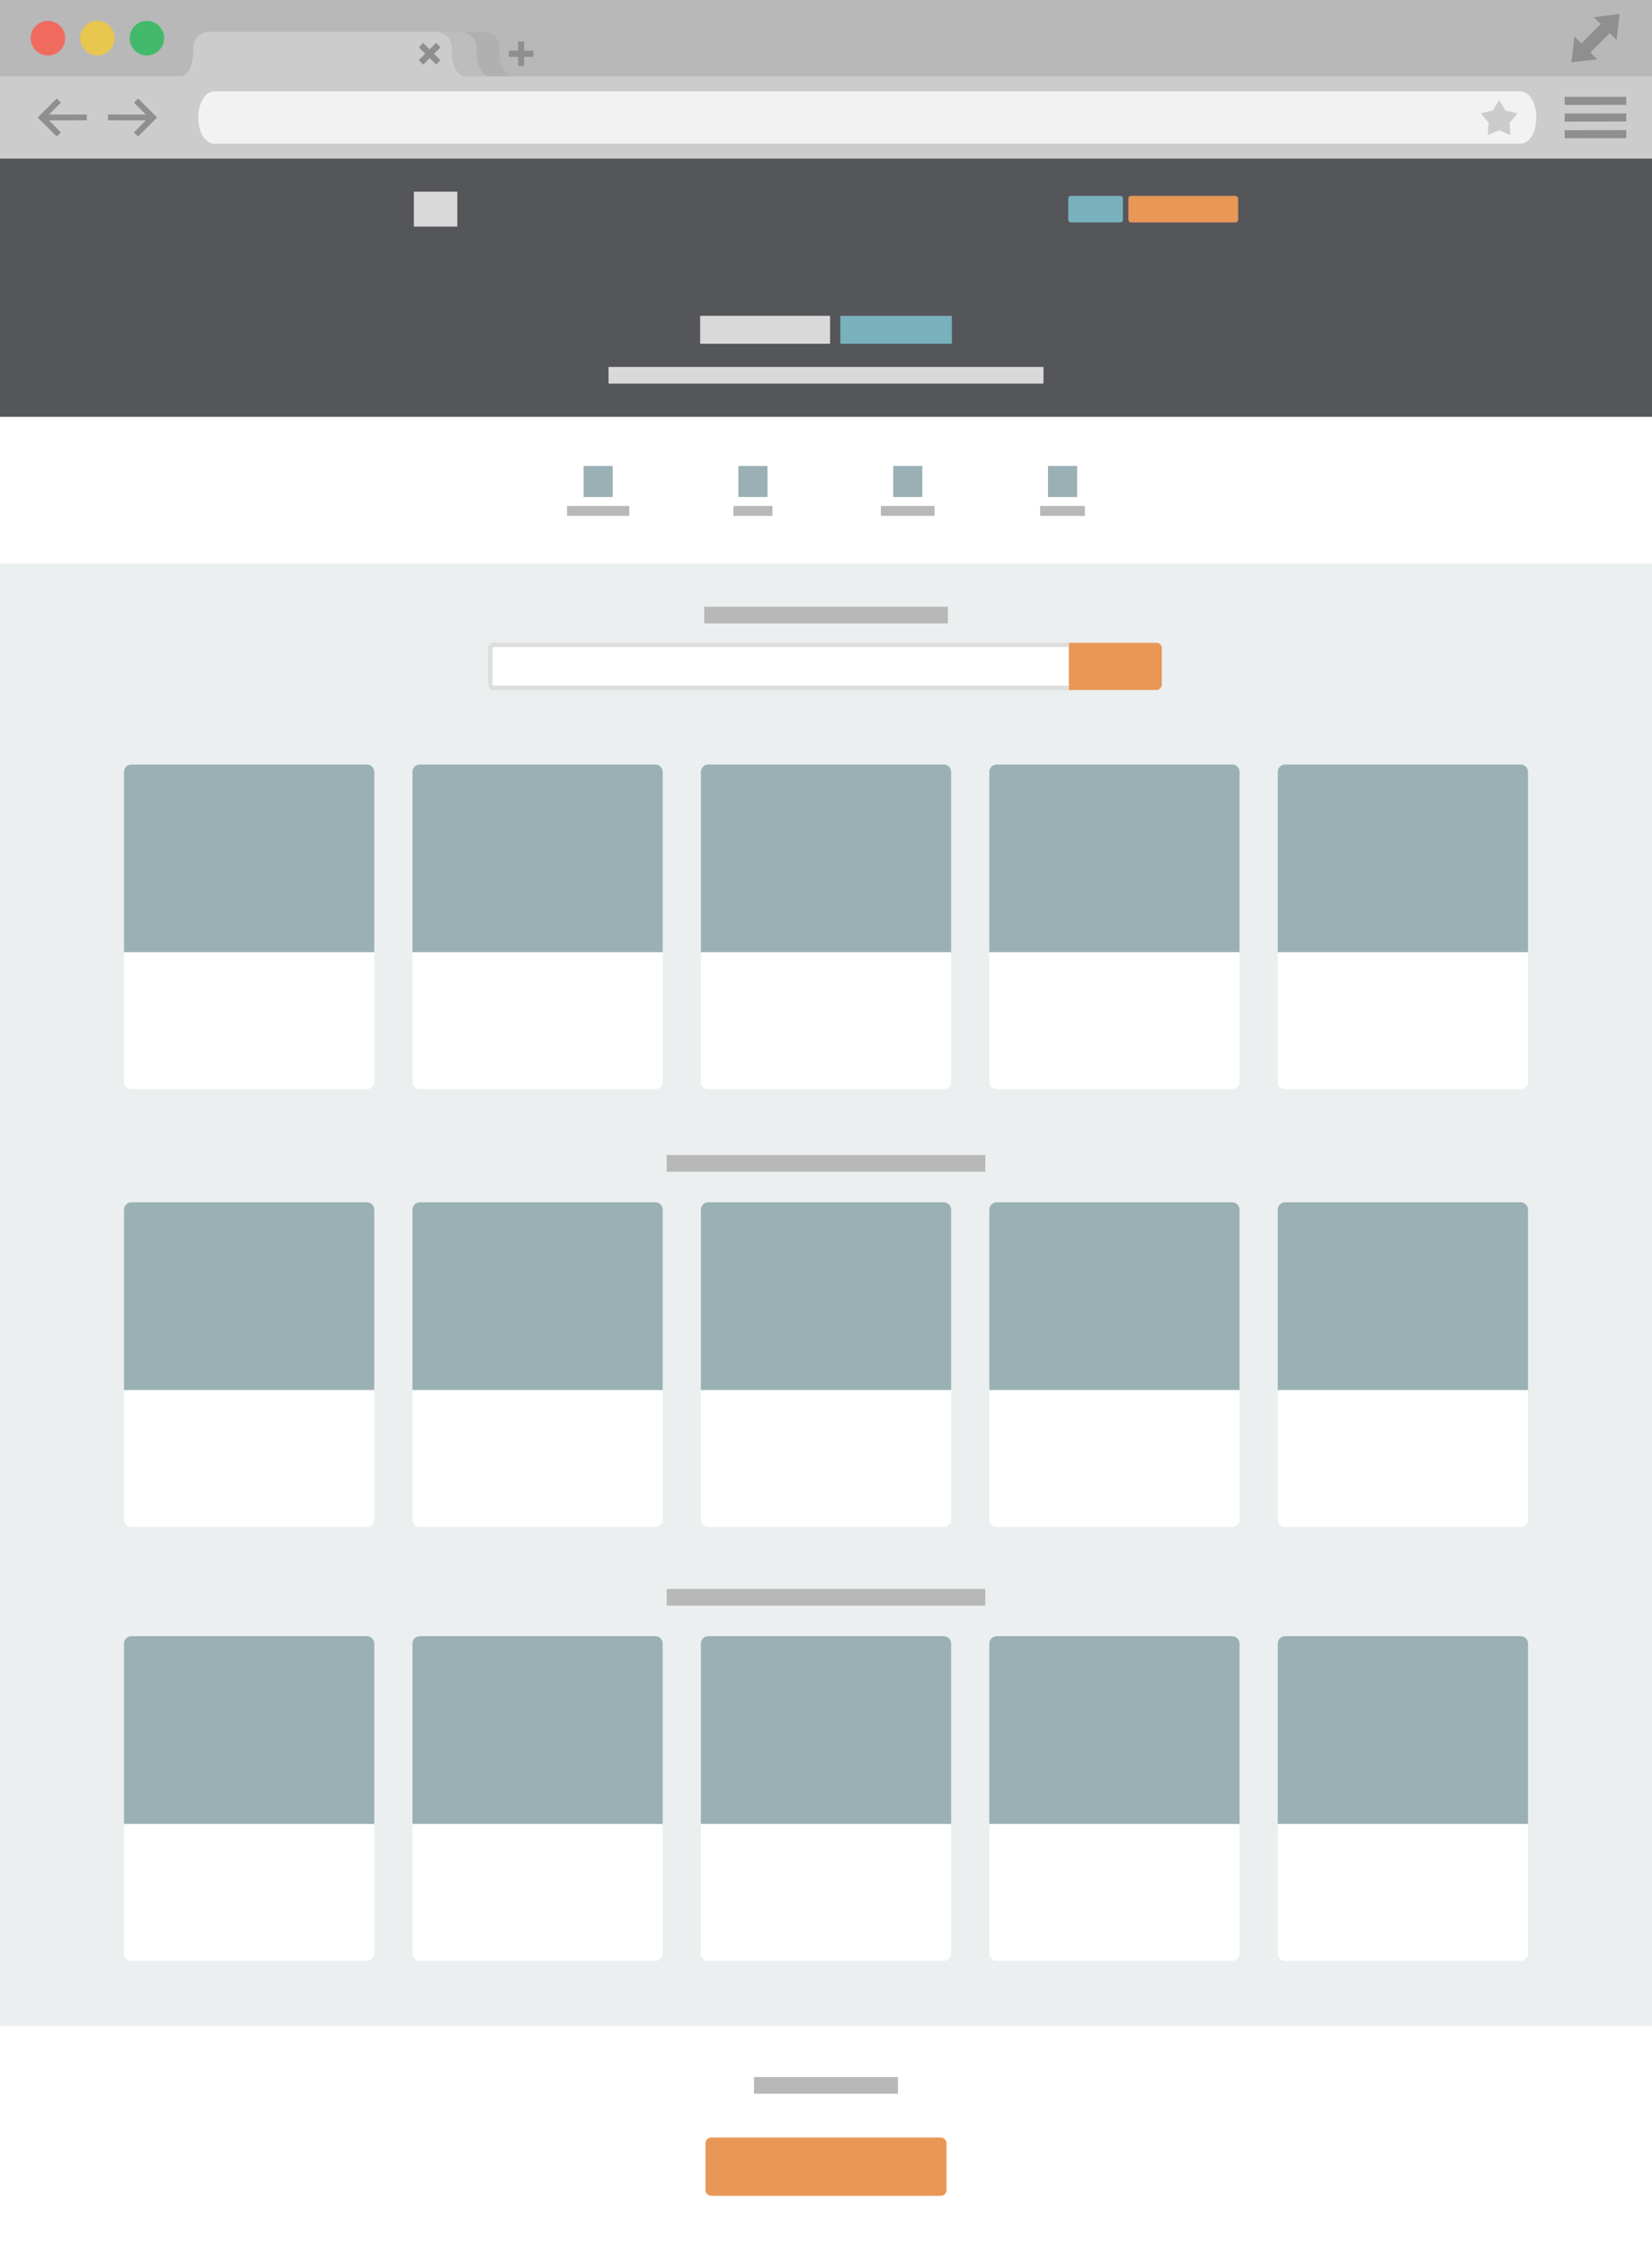 <?xml version="1.0" encoding="UTF-8"?><svg id="Layer_1" xmlns="http://www.w3.org/2000/svg" viewBox="0 0 640.57 870.95"><rect x="0" y="0" width="640.57" height="870.95" fill="#333333" stroke="none"/><defs><style>.cls-1{fill:#43ba6b;}.cls-1,.cls-2,.cls-3,.cls-4,.cls-5,.cls-6,.cls-7,.cls-8,.cls-9,.cls-10,.cls-11,.cls-12{fill-rule:evenodd;}.cls-1,.cls-2,.cls-3,.cls-4,.cls-5,.cls-6,.cls-7,.cls-8,.cls-9,.cls-10,.cls-11,.cls-12,.cls-13,.cls-14,.cls-15,.cls-16,.cls-17,.cls-18,.cls-19,.cls-20{stroke-width:0px;}.cls-2,.cls-15{fill:#9ab0b5;}.cls-3{fill:#b0b0b0;}.cls-4{fill:#bdbdbd;}.cls-5,.cls-16{fill:#ccc;}.cls-6{fill:#dedede;}.cls-7,.cls-20{fill:#e89756;}.cls-8{fill:#e8c74f;}.cls-9{fill:#fff;}.cls-10{fill:#f06a60;}.cls-11{fill:#8f8f8f;}.cls-12{fill:#f2f2f2;}.cls-13{fill:#79b1bd;}.cls-14{fill:#55565a;}.cls-17{fill:#d9d9d9;}.cls-18{fill:#b8b8b8;}.cls-19{fill:#ebeff0;}</style></defs><polygon class="cls-9" points="640.57 61.52 640.57 870.95 0 870.95 0 161.5 640.57 161.5 640.57 61.52 640.57 61.52"/><rect class="cls-19" x="0" y="218.45" width="640.57" height="566.74"/><rect class="cls-18" x="273.06" y="235.15" width="94.46" height="6.46"/><rect class="cls-18" x="292.38" y="805.05" width="55.82" height="6.46"/><rect class="cls-18" x="219.89" y="196.11" width="24.1" height="3.84"/><rect class="cls-15" x="226.3" y="180.6" width="11.29" height="12.04"/><rect class="cls-18" x="284.4" y="196.11" width="15.12" height="3.84"/><rect class="cls-15" x="286.32" y="180.6" width="11.29" height="12.04"/><rect class="cls-18" x="341.57" y="196.11" width="20.83" height="3.84"/><rect class="cls-15" x="346.34" y="180.6" width="11.29" height="12.04"/><rect class="cls-18" x="403.32" y="196.11" width="17.36" height="3.84"/><rect class="cls-15" x="406.36" y="180.6" width="11.29" height="12.04"/><path class="cls-2" d="m50.95,296.32h91.32c1.57,0,2.85,1.29,2.85,2.85v69.94H48.09v-69.94c0-1.57,1.28-2.85,2.85-2.85Z"/><path class="cls-9" d="m145.13,369.11v50.21c0,1.56-1.29,2.85-2.85,2.85H50.95c-1.56,0-2.85-1.28-2.85-2.85v-50.21h97.03Z"/><path class="cls-2" d="m162.79,296.32h91.32c1.57,0,2.85,1.29,2.85,2.85v69.94h-97.03v-69.94c0-1.57,1.28-2.85,2.85-2.85Z"/><path class="cls-9" d="m256.96,369.11v50.21c0,1.56-1.29,2.85-2.85,2.85h-91.32c-1.56,0-2.85-1.28-2.85-2.85v-50.21h97.03Z"/><path class="cls-2" d="m274.63,296.32h91.32c1.57,0,2.86,1.29,2.86,2.85v69.94h-97.03v-69.94c0-1.57,1.28-2.85,2.85-2.85Z"/><path class="cls-9" d="m368.8,369.11v50.21c0,1.56-1.29,2.85-2.86,2.85h-91.32c-1.56,0-2.85-1.28-2.85-2.85v-50.21h97.03Z"/><path class="cls-2" d="m386.46,296.32h91.32c1.57,0,2.86,1.29,2.86,2.85v69.94h-97.03v-69.94c0-1.57,1.28-2.85,2.85-2.85Z"/><path class="cls-9" d="m480.64,369.11v50.21c0,1.56-1.29,2.85-2.86,2.85h-91.32c-1.56,0-2.85-1.28-2.85-2.85v-50.21h97.03Z"/><path class="cls-2" d="m498.31,296.32h91.32c1.57,0,2.86,1.29,2.86,2.85v69.94h-97.03v-69.94c0-1.57,1.28-2.85,2.85-2.85Z"/><path class="cls-9" d="m592.48,369.11v50.21c0,1.56-1.29,2.85-2.86,2.85h-91.32c-1.56,0-2.85-1.28-2.85-2.85v-50.21h97.03Z"/><rect class="cls-18" x="258.53" y="447.69" width="123.52" height="6.46"/><path class="cls-2" d="m50.95,466h91.32c1.57,0,2.85,1.29,2.85,2.85v69.94H48.09v-69.94c0-1.57,1.28-2.85,2.85-2.85Z"/><path class="cls-9" d="m145.13,538.79v50.21c0,1.56-1.29,2.85-2.85,2.85H50.95c-1.56,0-2.85-1.28-2.85-2.85v-50.21h97.03Z"/><path class="cls-2" d="m162.79,466h91.32c1.57,0,2.85,1.29,2.85,2.85v69.94h-97.03v-69.94c0-1.57,1.28-2.85,2.85-2.85Z"/><path class="cls-9" d="m256.96,538.79v50.21c0,1.56-1.29,2.85-2.85,2.85h-91.32c-1.56,0-2.85-1.28-2.85-2.85v-50.21h97.03Z"/><path class="cls-2" d="m274.63,466h91.32c1.57,0,2.86,1.29,2.86,2.85v69.94h-97.03v-69.94c0-1.57,1.28-2.85,2.85-2.85Z"/><path class="cls-9" d="m368.8,538.79v50.21c0,1.56-1.29,2.85-2.86,2.85h-91.32c-1.56,0-2.85-1.28-2.85-2.85v-50.21h97.03Z"/><path class="cls-2" d="m386.46,466h91.32c1.57,0,2.86,1.29,2.86,2.85v69.94h-97.03v-69.94c0-1.57,1.28-2.85,2.85-2.85Z"/><path class="cls-9" d="m480.64,538.79v50.21c0,1.56-1.29,2.85-2.86,2.85h-91.32c-1.56,0-2.85-1.28-2.85-2.85v-50.21h97.03Z"/><path class="cls-2" d="m498.31,466h91.32c1.57,0,2.86,1.29,2.86,2.85v69.94h-97.03v-69.94c0-1.57,1.28-2.85,2.85-2.85Z"/><path class="cls-9" d="m592.48,538.79v50.21c0,1.56-1.29,2.85-2.86,2.85h-91.32c-1.56,0-2.85-1.28-2.85-2.85v-50.21h97.03Z"/><rect class="cls-18" x="258.53" y="615.87" width="123.52" height="6.46"/><path class="cls-2" d="m50.95,634.17h91.32c1.57,0,2.85,1.29,2.85,2.85v69.94H48.09v-69.94c0-1.57,1.28-2.85,2.85-2.85Z"/><path class="cls-9" d="m145.13,706.97v50.21c0,1.56-1.29,2.86-2.85,2.86H50.95c-1.56,0-2.85-1.29-2.85-2.86v-50.21h97.03Z"/><path class="cls-2" d="m162.79,634.17h91.32c1.57,0,2.85,1.29,2.85,2.85v69.94h-97.03v-69.94c0-1.57,1.28-2.85,2.85-2.85Z"/><path class="cls-9" d="m256.96,706.97v50.21c0,1.56-1.29,2.86-2.85,2.86h-91.32c-1.56,0-2.85-1.29-2.85-2.86v-50.21h97.03Z"/><path class="cls-2" d="m274.63,634.17h91.32c1.57,0,2.86,1.29,2.86,2.85v69.94h-97.03v-69.94c0-1.57,1.28-2.85,2.85-2.85Z"/><path class="cls-9" d="m368.8,706.97v50.21c0,1.56-1.29,2.86-2.86,2.86h-91.32c-1.56,0-2.85-1.29-2.85-2.86v-50.21h97.03Z"/><path class="cls-2" d="m386.46,634.17h91.32c1.57,0,2.86,1.29,2.86,2.85v69.94h-97.03v-69.94c0-1.57,1.28-2.85,2.85-2.85Z"/><path class="cls-9" d="m480.64,706.97v50.21c0,1.56-1.29,2.86-2.86,2.86h-91.32c-1.56,0-2.85-1.29-2.85-2.86v-50.21h97.03Z"/><path class="cls-2" d="m498.31,634.17h91.32c1.57,0,2.86,1.29,2.86,2.85v69.94h-97.03v-69.94c0-1.57,1.28-2.85,2.85-2.85Z"/><path class="cls-9" d="m592.48,706.97v50.21c0,1.56-1.29,2.86-2.86,2.86h-91.32c-1.56,0-2.85-1.29-2.85-2.86v-50.21h97.03Z"/><rect class="cls-18" x="0" width="640.57" height="30.65"/><path class="cls-3" d="m178.16,12.33h9.32c3.39,0,6.16,2.77,6.16,6.16,0,7.94,1.94,12.94,10.88,11.58v24.01h-26.35V12.33Z"/><path class="cls-4" d="m169.24,12.33h9.32c3.39,0,6.16,2.77,6.16,6.16,0,7.94,1.94,12.94,10.88,11.58v24.01h-26.35V12.33Z"/><path class="cls-5" d="m81.1,12.33h87.93c3.39,0,6.16,2.77,6.16,6.16,0,7.94,1.94,12.94,10.88,11.58v24.01h-121.99v-24.01c8.93,1.36,10.88-3.64,10.88-11.58,0-3.39,2.77-6.16,6.16-6.16Z"/><rect class="cls-16" y="29.59" width="640.57" height="31.93"/><path class="cls-10" d="m18.58,21.49c-3.7,0-6.7-3-6.7-6.7s3-6.7,6.7-6.7,6.7,3,6.7,6.7-3,6.7-6.7,6.7Z"/><path class="cls-8" d="m37.77,21.49c-3.7,0-6.7-3-6.7-6.7s3-6.7,6.7-6.7,6.7,3,6.7,6.7-3,6.7-6.7,6.7Z"/><path class="cls-1" d="m56.96,21.49c-3.7,0-6.7-3-6.7-6.7s3-6.7,6.7-6.7,6.7,3,6.7,6.7-3,6.7-6.7,6.7Z"/><path class="cls-11" d="m14.62,45.53c2.46,2.46,4.92,4.93,7.38,7.39l1.61-1.6-4.63-4.64,14.68-.03v-2.27s-14.68.03-14.68.03l4.63-4.62-1.61-1.61c-2.46,2.45-4.91,4.9-7.37,7.36h0Zm46.3,0c-2.46,2.46-4.92,4.93-7.38,7.39l-1.61-1.6,4.63-4.64-14.68-.03v-2.27s14.68.03,14.68.03l-4.62-4.62,1.61-1.61c2.46,2.45,4.91,4.9,7.37,7.36Z"/><path class="cls-11" d="m606.7,40.68l23.89-.03v-3.13s-23.89.03-23.89.03v3.13h0Zm0,12.91l23.89-.03v-3.13s-23.89.03-23.89.03v3.13h0Zm0-6.45l23.89-.03v-3.13s-23.89.03-23.89.03v3.13Z"/><polygon class="cls-11" points="200.88 25.57 200.88 22.04 197.31 22.04 197.31 19.61 200.88 19.61 200.88 16.08 203.25 16.08 203.25 19.61 206.82 19.61 206.82 22.04 203.25 22.04 203.25 25.57 200.88 25.57"/><polygon class="cls-11" points="169.12 25.02 166.62 22.52 164.1 25.05 162.38 23.33 164.9 20.81 162.41 18.31 164.09 16.63 166.58 19.13 169.1 16.61 170.82 18.33 168.3 20.85 170.79 23.34 169.12 25.02"/><path class="cls-12" d="m83.39,35.4h505.82c8.66,0,8.66,20.31,0,20.31H83.39c-8.66,0-8.66-20.31,0-20.31Z"/><polygon class="cls-5" points="583.77 42.84 588.4 43.95 585.31 47.58 585.68 52.32 581.28 50.51 576.87 52.32 577.24 47.58 574.16 43.95 578.78 42.84 581.28 38.78 583.77 42.84"/><path class="cls-11" d="m627.98,5.4l-1.14,10.09-2.65-2.65c-3.09,3.11-4.39,4.4-7.5,7.5l2.65,2.65-10.03,1.2,1.2-10.04,2.67,2.67c2.5-2.49,5-4.99,7.49-7.49l-2.67-2.67,9.98-1.26Z"/><rect class="cls-14" x="0" y="61.48" width="640.57" height="100.02"/><rect class="cls-17" x="235.96" y="142.22" width="168.66" height="6.46"/><rect class="cls-17" x="271.49" y="122.41" width="50.38" height="10.84"/><rect class="cls-13" x="325.84" y="122.41" width="43.25" height="10.84"/><rect class="cls-17" x="160.48" y="74.3" width="16.85" height="13.52"/><path class="cls-13" d="m415.23,75.92h19.16c.57,0,1.03.46,1.03,1.03v8.24c0,.57-.46,1.03-1.03,1.03h-19.16c-.57,0-1.03-.46-1.03-1.03v-8.23c0-.57.46-1.03,1.03-1.03Z"/><rect class="cls-20" x="437.52" y="75.92" width="42.57" height="10.29" rx="1.03" ry="1.03"/><path class="cls-7" d="m275.81,828.49h88.96c1.24,0,2.26,1.03,2.26,2.26v18.08c0,1.22-1.03,2.26-2.26,2.26h-88.96c-1.22,0-2.26-1.01-2.26-2.26v-18.08c0-1.24,1.02-2.26,2.26-2.26Z"/><path class="cls-9" d="m191.5,249.92h222.96v16.72h-222.96c-.75,0-1.4-.63-1.4-1.4v-13.91c0-.77.63-1.4,1.4-1.4Z"/><path class="cls-6" d="m191.5,249.02h256.8c.63,0,1.21.26,1.62.68h0c.42.42.68,1,.68,1.63v13.91c0,.62-.27,1.2-.68,1.62-.42.42-1,.68-1.62.68H191.5c-.62,0-1.2-.26-1.62-.68h0c-.42-.41-.68-.99-.68-1.62v-13.91c0-.63.26-1.21.68-1.63h0c.42-.42.99-.68,1.63-.68h0Zm222.96,1.8h-222.96c-.14,0-.27.06-.36.14h0c-.09.09-.15.22-.15.36v13.91c0,.13.06.26.15.35h0c.09.1.22.15.35.15h222.96v1.71h34.27c.81,0,1.75-1.21,1.75-2.02v-14.47c0-.81-.92-1.8-1.75-1.8h-34.27v1.66Z"/><path class="cls-7" d="m414.46,249.15h34.27c.83,0,1.76.99,1.76,1.8v14.47c0,.81-.95,2.02-1.76,2.02h-34.27v-18.29Z"/></svg>